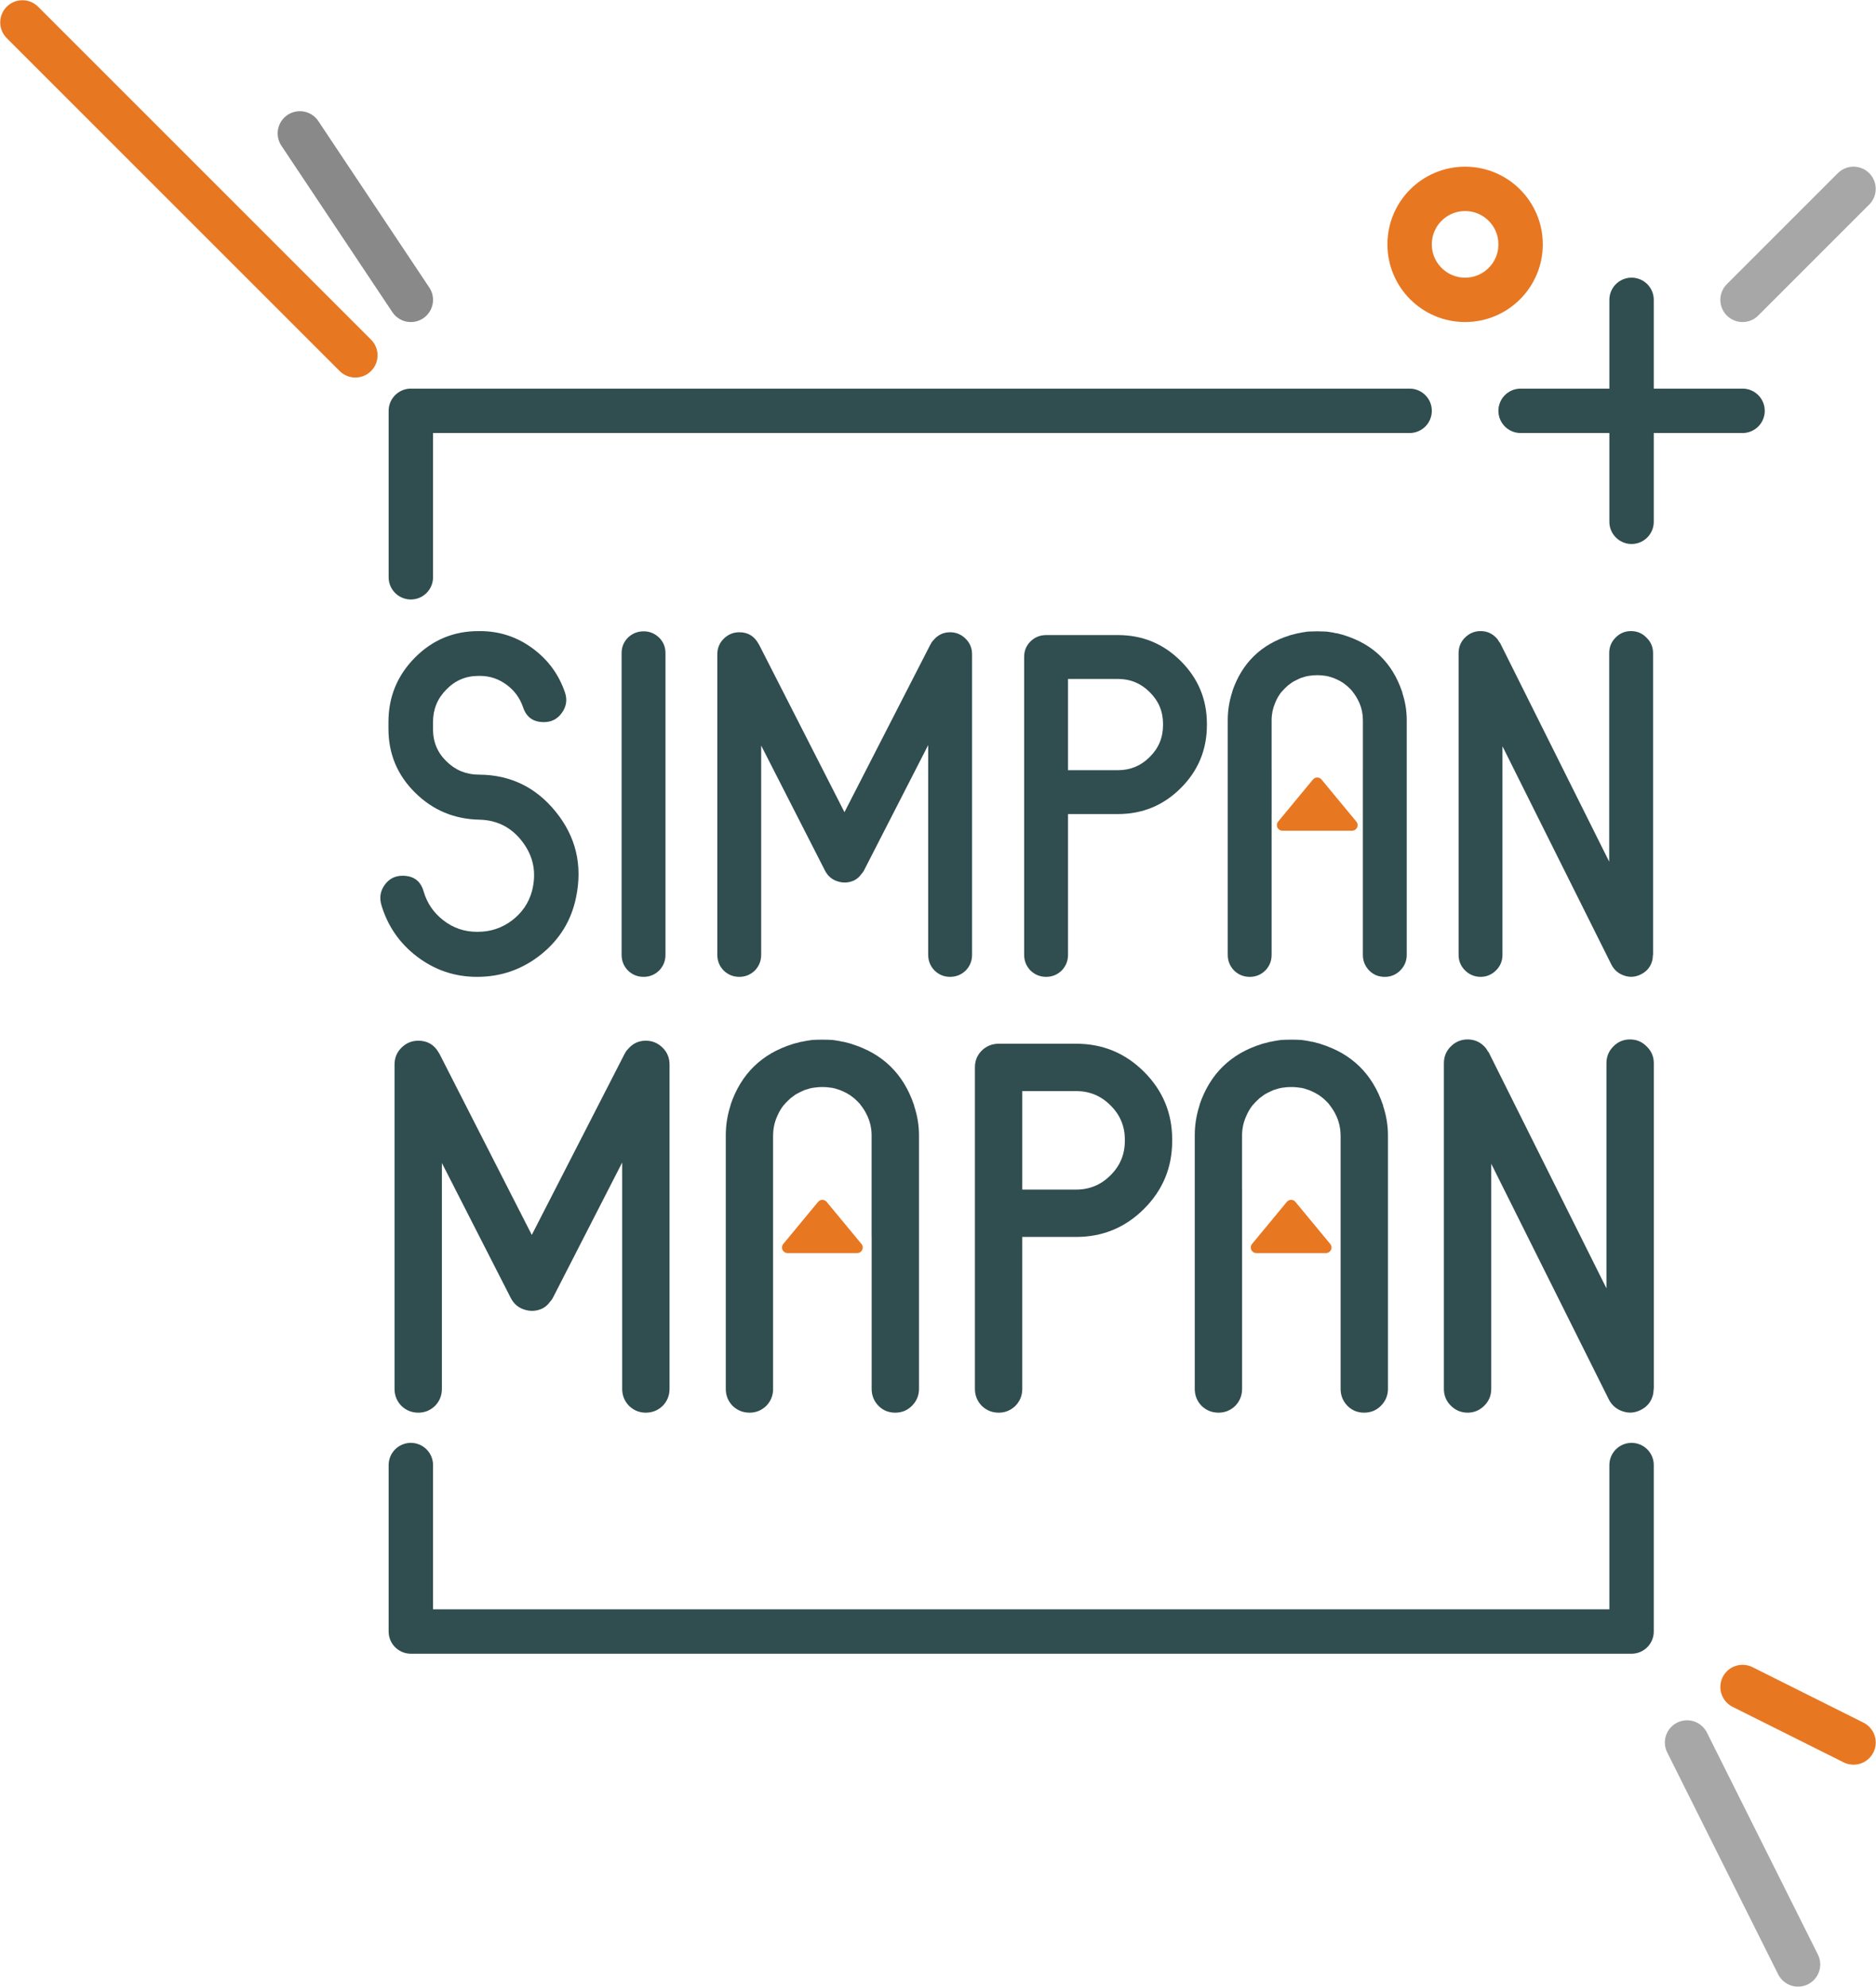 <?xml version="1.0" encoding="UTF-8" standalone="no"?>
<!-- Created with Inkscape (http://www.inkscape.org/) -->

<svg
   xmlns:dc="http://purl.org/dc/elements/1.1/"
   xmlns:cc="http://creativecommons.org/ns#"
   xmlns:rdf="http://www.w3.org/1999/02/22-rdf-syntax-ns#"
   xmlns:svg="http://www.w3.org/2000/svg"
   xmlns="http://www.w3.org/2000/svg"
   xmlns:sodipodi="http://sodipodi.sourceforge.net/DTD/sodipodi-0.dtd"
   xmlns:inkscape="http://www.inkscape.org/namespaces/inkscape"
   width="190.834mm"
   height="202.123mm"
   viewBox="0 0 676.183 716.183"
   id="svg2"
   version="1.1"
   inkscape:version="0.91 r13725"
   sodipodi:docname="logosimpanmapan.svg">
  <defs
     id="defs4" />
  <sodipodi:namedview
     id="base"
     pagecolor="#1a1a1a"
     bordercolor="#000000"
     borderopacity="1"
     inkscape:pageopacity="0"
     inkscape:pageshadow="2"
     inkscape:zoom="0.20024339"
     inkscape:cx="130.34946"
     inkscape:cy="170.61657"
     inkscape:document-units="px"
     inkscape:current-layer="layer2"
     showgrid="true"
     inkscape:showpageshadow="true"
     borderlayer="false"
     inkscape:window-width="1366"
     inkscape:window-height="715"
     inkscape:window-x="-8"
     inkscape:window-y="-8"
     inkscape:window-maximized="1"
     showborder="false"
     inkscape:object-paths="true"
     inkscape:snap-intersection-paths="true"
     inkscape:object-nodes="true"
     inkscape:snap-smooth-nodes="true"
     fit-margin-top="0"
     fit-margin-left="0"
     fit-margin-right="0"
     fit-margin-bottom="0">
    <inkscape:grid
       type="xygrid"
       id="grid8099"
       empspacing="20"
       originx="108.081"
       originy="-91.898" />
  </sodipodi:namedview>
  <g
     inkscape:groupmode="layer"
     id="layer2"
     inkscape:label="Layer 1"
     transform="translate(108.081,63.986)">
    <g
       transform="translate(3620,-320)"
       id="g13242">
      <path
         style="opacity:1;fill:none;fill-opacity:1;stroke:#304d50;stroke-width:16;stroke-linecap:round;stroke-linejoin:round;stroke-opacity:1"
         d="m -3140,784.094 0,60 -440,0 0,-60 m 0,-320 0,-60 360,1e-5"
         id="path12286"
         inkscape:connector-curvature="0"
         sodipodi:nodetypes="ccccccc" />
      <path
         style="opacity:1;fill:none;fill-opacity:1;stroke:#304d50;stroke-width:16;stroke-linecap:round;stroke-linejoin:round;stroke-opacity:1"
         d="m -3140,364.094 0,80"
         id="path12288"
         inkscape:connector-curvature="0" />
      <path
         style="opacity:1;fill:none;fill-opacity:1;stroke:#304d50;stroke-width:16;stroke-linecap:round;stroke-linejoin:round;stroke-opacity:1"
         d="m -3180,404.094 80,0"
         id="path12290"
         inkscape:connector-curvature="0" />
      <path
         style="opacity:1;fill:#304d50;fill-opacity:1;stroke:#e87722;stroke-width:16;stroke-linecap:round;stroke-linejoin:round;stroke-opacity:1"
         d="m -3600,384.094 -120,-120"
         id="path12294"
         inkscape:connector-curvature="0" />
      <path
         style="opacity:1;fill:#304d50;fill-opacity:1;stroke:#898989;stroke-width:16;stroke-linecap:round;stroke-linejoin:round;stroke-opacity:1"
         d="m -3580,364.094 -40,-60"
         id="path12296"
         inkscape:connector-curvature="0" />
      <path
         style="opacity:1;fill:#304d50;fill-opacity:1;stroke:#a8a7a7;stroke-width:16;stroke-linecap:round;stroke-linejoin:round;stroke-opacity:1"
         d="m -3120,884.094 40,80"
         id="path12306"
         inkscape:connector-curvature="0" />
      <path
         style="opacity:1;fill:#304d50;fill-opacity:1;stroke:#e87722;stroke-width:16;stroke-linecap:round;stroke-linejoin:round;stroke-opacity:1"
         d="m -3100,864.094 40,20"
         id="path12308"
         inkscape:connector-curvature="0" />
      <circle
         style="opacity:1;fill:none;fill-opacity:1;stroke:#e87722;stroke-width:16;stroke-linecap:round;stroke-linejoin:round;stroke-opacity:1"
         id="circle12310"
         cx="-3200"
         cy="344.094"
         r="20" />
      <path
         style="opacity:1;fill:none;fill-opacity:1;stroke:#a8a7a7;stroke-width:16;stroke-linecap:round;stroke-linejoin:round;stroke-opacity:1"
         d="m -3100,364.094 40,-40"
         id="path12312"
         inkscape:connector-curvature="0" />
      <g
         transform="matrix(0.93,0,0,0.93,320.965,-6.959)"
         id="g13207">
        <path
           inkscape:connector-curvature="0"
           id="path13182"
           style="font-style:normal;font-variant:normal;font-weight:900;font-stretch:normal;font-size:medium;line-height:125%;font-family:Reef;-inkscape-font-specification:'Reef Heavy';letter-spacing:0px;word-spacing:0px;fill:#304d50;fill-opacity:1;stroke:none;stroke-width:1px;stroke-linecap:butt;stroke-linejoin:miter;stroke-opacity:1"
           d="m -4168.174,583.004 q -7.364,0 -12.546,-5.091 -5.273,-5.091 -5.273,-12.455 l 0,-2.818 q 0,-7.455 5.182,-12.637 5.091,-5.273 12.456,-5.273 l 0.546,0 q 5.727,0 10.364,3.455 4.546,3.364 6.364,8.728 1.909,5.728 8.001,5.728 l 0.089,0 q 4.364,0 6.91,-3.546 2.636,-3.637 1.273,-7.819 -3.546,-10.546 -12.546,-17.183 -9.091,-6.728 -20.456,-6.728 l -0.545,0 q -14.456,0 -24.638,10.273 -10.273,10.364 -10.273,25.002 l 0,2.546 q 0,14.637 10.364,24.82 10.274,10.183 25.002,10.455 10.274,0.273 16.547,8.546 6.455,8.455 3.728,19.092 -1.909,7.001 -7.819,11.455 -5.819,4.364 -13.183,4.364 l -0.363,0 q -7.273,0 -13.001,-4.455 -5.637,-4.364 -7.637,-11.183 -1.727,-6.091 -8.183,-6.091 -4.364,0 -6.909,3.546 -2.546,3.546 -1.273,7.819 3.637,12.183 13.728,19.911 10.365,7.91 23.274,7.91 l 0.093,0 q 13.91,0 24.729,-8.637 10.91,-8.728 13.637,-22.274 3.818,-18.638 -7.91,-33.093 -11.546,-14.274 -29.729,-14.365 z" />
        <path
           inkscape:connector-curvature="0"
           id="path13184"
           style="font-style:normal;font-variant:normal;font-weight:900;font-stretch:normal;font-size:medium;line-height:125%;font-family:Reef;-inkscape-font-specification:'Reef Heavy';letter-spacing:0px;word-spacing:0px;fill:#304d50;fill-opacity:1;stroke:none;stroke-width:1px;stroke-linecap:butt;stroke-linejoin:miter;stroke-opacity:1"
           d="m -4104.351,661.374 q -3.546,0 -6.091,-2.455 -2.455,-2.546 -2.455,-6.091 l 0,-116.918 q 0,-3.546 2.455,-6 2.545,-2.455 6.091,-2.455 3.455,0 6,2.455 2.455,2.455 2.455,6 l 0,116.918 q 0,3.546 -2.455,6.091 -2.545,2.455 -6,2.455 z" />
        <path
           inkscape:connector-curvature="0"
           id="path13186"
           style="font-style:normal;font-variant:normal;font-weight:900;font-stretch:normal;font-size:medium;line-height:125%;font-family:Reef;-inkscape-font-specification:'Reef Heavy';letter-spacing:0px;word-spacing:0px;fill:#304d50;fill-opacity:1;stroke:none;stroke-width:1px;stroke-linecap:butt;stroke-linejoin:miter;stroke-opacity:1"
           d="m -3985.615,527.818 q -3.818,0 -6.364,3 -0.275,0.273 -0.636,0.727 0.088,-0.091 -0.182,0.273 -0.363,0.727 -0.363,0.636 l -33.366,65.096 -33.184,-65.096 q -0.093,-0.091 -0.093,-0.091 -0.093,-0.091 -0.093,-0.182 -2.454,-4.364 -7.364,-4.364 -3.546,0 -6.091,2.546 -2.454,2.455 -2.454,6 l 0,116.463 q 0,3.546 2.454,6.091 2.546,2.455 6.091,2.455 3.455,0 6.001,-2.455 2.454,-2.546 2.454,-6.091 l 0,-81.097 24.729,48.458 q 1.637,3.182 4.91,4.182 3.364,1.091 6.546,-0.455 1.545,-0.818 2.636,-2.364 0.545,-0.545 1,-1.364 l 24.911,-48.64 0,81.279 q 0,3.546 2.455,6.091 2.546,2.455 6.001,2.455 3.546,0 6.091,-2.455 2.454,-2.546 2.454,-6.091 l 0,-116.463 q 0,-3.546 -2.454,-6 -2.546,-2.546 -6.091,-2.546 z" />
        <path
           inkscape:connector-curvature="0"
           id="path13188"
           style="font-style:normal;font-variant:normal;font-weight:900;font-stretch:normal;font-size:medium;line-height:125%;font-family:Reef;-inkscape-font-specification:'Reef Heavy';letter-spacing:0px;word-spacing:0px;fill:#304d50;fill-opacity:1;stroke:none;stroke-width:1px;stroke-linecap:butt;stroke-linejoin:miter;stroke-opacity:1"
           d="m -3903.063,563.821 q 0,7.273 -5.182,12.365 -5.091,5.091 -12.274,5.091 l -19.365,0 0,-35.366 19.365,0 q 7.182,0 12.274,5.091 5.182,5.091 5.182,12.274 l 0,0.546 z m -45.276,-34.912 q -3.546,0 -6.091,2.455 -2.454,2.455 -2.454,6 l 0,115.463 q 0,3.546 2.454,6.091 2.546,2.455 6.091,2.455 3.455,0 6.001,-2.455 2.455,-2.546 2.455,-6.091 l 0,-54.549 19.365,0 q 14.274,0 24.365,-10.092 10.092,-10.092 10.092,-24.365 l 0,-0.546 q 0,-14.183 -10.092,-24.274 -10.091,-10.092 -24.365,-10.092 l -27.82,0 z" />
        <path
           style="font-style:normal;font-variant:normal;font-weight:900;font-stretch:normal;font-size:medium;line-height:125%;font-family:Reef;-inkscape-font-specification:'Reef Heavy';letter-spacing:0px;word-spacing:0px;fill:#304d50;fill-opacity:1;stroke:none;stroke-width:1px;stroke-linecap:butt;stroke-linejoin:miter;stroke-opacity:1"
           d="m -3843.609,527.458 c -0.97,0 -2.061,0.03 -3.273,0.091 l -0.636,0.091 c -0.909,0.121 -1.788,0.273 -2.636,0.455 -0.059,0 -0.181,0.03 -0.364,0.091 l -0.273,0 c -0.97,0.242 -1.909,0.485 -2.818,0.727 -0.121,0.06 -0.211,0.091 -0.273,0.091 -11.153,3.455 -18.607,10.728 -22.365,21.82 0.121,-0.303 0.092,-0.151 -0.091,0.455 -1.091,3.455 -1.637,6.97 -1.637,10.546 l 0,91.007 c 0,2.364 0.818,4.394 2.454,6.091 1.697,1.636 3.728,2.455 6.091,2.455 2.303,0 4.303,-0.818 6.001,-2.455 1.636,-1.697 2.454,-3.728 2.454,-6.091 l 0,-54.549 0.01,0 0,-17.001 -0.01,0 0,-19.456 c 0,-2.303 0.464,-4.515 1.373,-6.637 0.059,-0.182 0.081,-0.242 0.081,-0.182 0.606,-1.515 1.424,-2.909 2.455,-4.182 0.062,0 0.123,-0.03 0.182,-0.091 0,-0.06 0.029,-0.121 0.091,-0.182 0.545,-0.606 1.151,-1.212 1.818,-1.818 0.304,-0.303 0.486,-0.455 0.546,-0.455 0.363,-0.303 0.728,-0.576 1.091,-0.818 0.304,-0.242 0.698,-0.485 1.182,-0.727 0.304,-0.182 0.729,-0.394 1.273,-0.636 0.364,-0.182 0.758,-0.364 1.182,-0.546 l 0.909,-0.273 c 0.667,-0.242 1.364,-0.424 2.091,-0.545 0.121,0 0.363,-0.03 0.727,-0.091 0.849,-0.121 1.606,-0.182 2.273,-0.182 l 0.818,0 c 0.667,0 1.424,0.06 2.272,0.182 0.364,0.06 0.606,0.091 0.728,0.091 0.727,0.121 1.424,0.303 2.091,0.545 0.059,0 0.332,0.091 0.818,0.273 l 1.273,0.546 c 0.485,0.242 0.91,0.455 1.273,0.636 0.424,0.242 0.818,0.485 1.182,0.727 0.363,0.242 0.727,0.515 1.091,0.818 0.121,0.121 0.303,0.273 0.545,0.455 0.667,0.606 1.273,1.212 1.819,1.818 0.183,0.242 0.244,0.333 0.181,0.273 1.031,1.273 1.879,2.667 2.546,4.182 l 0.1,0.182 c 0.909,2.121 1.364,4.334 1.364,6.637 l 0,19.456 -0.01,0 0,17.001 0,17.138 0,37.412 c 0,2.364 0.818,4.394 2.455,6.091 1.637,1.636 3.637,2.455 6.001,2.455 2.364,0 4.364,-0.818 6.001,-2.455 1.697,-1.697 2.545,-3.728 2.545,-6.091 l 0,-91.007 c 0,-3.576 -0.575,-7.091 -1.727,-10.546 l 0,-0.182 c 0,-0.121 -0.029,-0.212 -0.091,-0.273 -3.757,-11.092 -11.213,-18.365 -22.365,-21.82 -0.062,0 -0.123,-0.03 -0.182,-0.091 -0.909,-0.242 -1.849,-0.485 -2.818,-0.727 l -0.364,0 c -0.121,-0.06 -0.211,-0.091 -0.273,-0.091 -0.849,-0.182 -1.728,-0.333 -2.637,-0.455 l -0.728,-0.091 c -1.152,-0.06 -2.212,-0.091 -3.182,-0.091 l -0.636,0 z"
           id="path13190"
           inkscape:connector-curvature="0" />
        <path
           inkscape:connector-curvature="0"
           id="path13192"
           style="font-style:normal;font-variant:normal;font-weight:900;font-stretch:normal;font-size:medium;line-height:125%;font-family:Reef;-inkscape-font-specification:'Reef Heavy';letter-spacing:0px;word-spacing:0px;fill:#304d50;fill-opacity:1;stroke:none;stroke-width:1px;stroke-linecap:butt;stroke-linejoin:miter;stroke-opacity:1"
           d="m -3713.231,653.282 q 0.093,-0.727 0.093,-0.455 l 0,-116.918 q 0,-3.546 -2.545,-6 -2.455,-2.546 -6.001,-2.546 -3.546,0 -6.001,2.546 -2.454,2.455 -2.454,6 l 0,80.824 -42.276,-84.733 q -0.093,0 -0.093,-0.182 -0.093,-0.091 -0.181,-0.091 -0.275,-0.636 -0.637,-1 l 0,0 0,-0.091 q -2.636,-3.273 -6.636,-3.273 -3.546,0 -6.091,2.546 -2.455,2.455 -2.455,6 l 0,116.918 q 0,3.546 2.455,6 2.545,2.546 6.091,2.546 3.455,0 6,-2.546 2.455,-2.455 2.455,-6 l 0,-80.824 42.276,84.733 q 1.637,3.091 5,4.182 3.273,1.091 6.455,-0.545 3.637,-1.818 4.455,-5.91 0,0 0,-0.182 0.088,-0.455 0.088,-1 z" />
        <path
           inkscape:connector-curvature="0"
           id="path13151"
           style="font-style:normal;font-variant:normal;font-weight:900;font-stretch:normal;font-size:medium;line-height:125%;font-family:Reef;-inkscape-font-specification:'Reef Heavy';letter-spacing:0px;word-spacing:0px;fill:#304d50;fill-opacity:1;stroke:none;stroke-width:1px;stroke-linecap:butt;stroke-linejoin:miter;stroke-opacity:1"
           d="m -4103.548,686.121 q -4.122,0 -6.87,3.239 -0.293,0.295 -0.687,0.785 0.098,-0.098 -0.196,0.295 -0.391,0.785 -0.391,0.687 l -36.018,70.269 -35.822,-70.269 q -0.098,-0.098 -0.098,-0.098 -0.098,-0.098 -0.098,-0.196 -2.65,-4.711 -7.949,-4.711 -3.828,0 -6.575,2.748 -2.65,2.65 -2.65,6.477 l 0,125.719 q 0,3.827 2.65,6.575 2.748,2.65 6.575,2.65 3.729,0 6.477,-2.65 2.65,-2.748 2.65,-6.575 l 0,-87.542 26.694,52.309 q 1.766,3.435 5.3,4.514 3.631,1.178 7.067,-0.491 1.668,-0.883 2.846,-2.552 0.589,-0.589 1.079,-1.472 l 26.891,-52.505 0,87.738 q 0,3.827 2.65,6.575 2.748,2.65 6.477,2.65 3.828,0 6.575,-2.65 2.65,-2.748 2.65,-6.575 l 0,-125.719 q 0,-3.828 -2.65,-6.477 -2.748,-2.748 -6.575,-2.748 z" />
        <path
           style="font-style:normal;font-variant:normal;font-weight:900;font-stretch:normal;font-size:medium;line-height:125%;font-family:Reef;-inkscape-font-specification:'Reef Heavy';letter-spacing:0px;word-spacing:0px;fill:#304d50;fill-opacity:1;stroke:none;stroke-width:1px;stroke-linecap:butt;stroke-linejoin:miter;stroke-opacity:1"
           d="m -4035.432,685.724 c -1.047,0 -2.228,0.035 -3.536,0.1 l -0.682,0.1 c -0.982,0.131 -1.929,0.295 -2.846,0.491 -0.065,0 -0.196,0.035 -0.391,0.1 l -0.3,0 c -1.047,0.262 -2.055,0.52 -3.036,0.782 -0.13,0.066 -0.235,0.1 -0.3,0.1 -12.039,3.729 -20.082,11.583 -24.138,23.556 0.13,-0.327 0.095,-0.163 -0.1,0.491 -1.178,3.729 -1.764,7.522 -1.764,11.383 l 0,98.234 c 0,2.552 0.879,4.75 2.645,6.582 1.832,1.767 4.031,2.646 6.582,2.646 2.486,0 4.641,-0.879 6.473,-2.646 1.766,-1.832 2.646,-4.031 2.646,-6.582 l -0.018,0 0,-98.234 0.018,0 c 0,-2.486 0.482,-4.874 1.464,-7.164 0.065,-0.196 0.1,-0.265 0.1,-0.2 0.654,-1.636 1.543,-3.135 2.655,-4.509 0.065,0 0.126,-0.035 0.191,-0.1 0,-0.066 0.034,-0.135 0.1,-0.2 0.589,-0.654 1.244,-1.31 1.964,-1.964 0.327,-0.327 0.525,-0.491 0.591,-0.491 0.392,-0.327 0.78,-0.62 1.173,-0.882 0.327,-0.262 0.75,-0.52 1.273,-0.782 0.327,-0.196 0.793,-0.429 1.382,-0.691 0.393,-0.196 0.815,-0.395 1.273,-0.591 l 0.982,-0.291 c 0.72,-0.262 1.47,-0.46 2.255,-0.591 0.13,0 0.398,-0.025 0.791,-0.091 0.916,-0.131 1.726,-0.2 2.446,-0.2 l 0.891,0 c 0.72,0 1.53,0.069 2.446,0.2 0.392,0.066 0.66,0.091 0.791,0.091 0.785,0.131 1.535,0.329 2.255,0.591 0.065,0 0.358,0.095 0.882,0.291 0.458,0.196 0.915,0.395 1.373,0.591 0.523,0.262 0.98,0.495 1.373,0.691 0.458,0.262 0.889,0.52 1.282,0.782 0.392,0.262 0.78,0.555 1.173,0.882 0.13,0.131 0.329,0.295 0.591,0.491 0.72,0.654 1.375,1.309 1.964,1.964 0.196,0.262 0.256,0.365 0.191,0.3 1.112,1.374 2.035,2.874 2.755,4.509 l 0.091,0.2 c 0.982,2.29 1.473,4.678 1.473,7.164 l 0,21.002 0,18.347 0.018,0 0,58.886 c 0,2.552 0.879,4.75 2.646,6.582 1.767,1.767 3.931,2.646 6.482,2.646 2.551,0 4.706,-0.879 6.473,-2.646 1.832,-1.832 2.745,-4.031 2.745,-6.582 l 0,-98.234 c 0,-3.86 -0.621,-7.653 -1.864,-11.383 l 0,-0.2 -0.01,0 c 0,-0.131 -0.035,-0.225 -0.1,-0.291 -4.057,-11.973 -12.1,-19.827 -24.138,-23.556 -0.065,0 -0.135,-0.035 -0.2,-0.1 -0.981,-0.262 -1.99,-0.52 -3.037,-0.782 l -0.391,0 c -0.13,-0.066 -0.226,-0.1 -0.291,-0.1 -0.916,-0.196 -1.864,-0.36 -2.846,-0.491 l -0.791,-0.1 c -1.243,-0.066 -2.39,-0.1 -3.437,-0.1 l -0.682,0 z"
           id="path13153"
           inkscape:connector-curvature="0" />
        <path
           inkscape:connector-curvature="0"
           id="path13155"
           style="font-style:normal;font-variant:normal;font-weight:900;font-stretch:normal;font-size:medium;line-height:125%;font-family:Reef;-inkscape-font-specification:'Reef Heavy';letter-spacing:0px;word-spacing:0px;fill:#304d50;fill-opacity:1;stroke:none;stroke-width:1px;stroke-linecap:butt;stroke-linejoin:miter;stroke-opacity:1"
           d="m -3917.865,724.984 q 0,7.851 -5.594,13.347 -5.496,5.496 -13.249,5.496 l -20.904,0 0,-38.177 20.904,0 q 7.753,0 13.249,5.496 5.594,5.496 5.594,13.249 l 0,0.589 z m -48.874,-37.686 q -3.828,0 -6.575,2.65 -2.65,2.65 -2.65,6.477 l 0,124.639 q 0,3.827 2.65,6.575 2.748,2.65 6.575,2.65 3.729,0 6.477,-2.65 2.65,-2.748 2.65,-6.575 l 0,-58.885 20.904,0 q 15.408,0 26.302,-10.894 10.894,-10.894 10.894,-26.302 l 0,-0.589 q 0,-15.31 -10.894,-26.204 -10.894,-10.894 -26.302,-10.894 l -30.031,0 z" />
        <path
           style="font-style:normal;font-variant:normal;font-weight:900;font-stretch:normal;font-size:medium;line-height:125%;font-family:Reef;-inkscape-font-specification:'Reef Heavy';letter-spacing:0px;word-spacing:0px;fill:#304d50;fill-opacity:1;stroke:none;stroke-width:1px;stroke-linecap:butt;stroke-linejoin:miter;stroke-opacity:1"
           d="m -3853.673,685.724 c -1.047,0 -2.228,0.035 -3.537,0.1 l -0.681,0.1 c -0.982,0.131 -1.939,0.295 -2.855,0.491 -0.065,0 -0.196,0.035 -0.391,0.1 l -0.291,0 c -1.047,0.262 -2.056,0.52 -3.037,0.782 -0.13,0.066 -0.235,0.1 -0.3,0.1 -12.039,3.729 -20.082,11.583 -24.138,23.556 0.13,-0.327 0.096,-0.163 -0.1,0.491 -1.178,3.729 -1.764,7.522 -1.764,11.383 l 0,98.234 c 0,2.552 0.879,4.75 2.645,6.582 1.832,1.767 4.022,2.646 6.573,2.646 2.487,0 4.651,-0.879 6.482,-2.646 1.766,-1.832 2.646,-4.031 2.646,-6.582 l 0,-58.886 0,-18.347 -0.01,0 0,-21.002 c 0,-2.486 0.492,-4.874 1.473,-7.164 0.065,-0.196 0.1,-0.265 0.1,-0.2 0.654,-1.636 1.543,-3.135 2.655,-4.509 0.065,0 0.126,-0.035 0.191,-0.1 0,-0.066 0.035,-0.135 0.1,-0.2 0.589,-0.654 1.244,-1.31 1.964,-1.964 0.327,-0.327 0.516,-0.491 0.582,-0.491 0.392,-0.327 0.789,-0.62 1.182,-0.882 0.327,-0.262 0.75,-0.52 1.273,-0.782 0.327,-0.196 0.784,-0.429 1.373,-0.691 0.392,-0.196 0.824,-0.395 1.282,-0.591 l 0.982,-0.291 c 0.72,-0.262 1.47,-0.46 2.255,-0.591 0.13,0 0.389,-0.025 0.781,-0.091 0.916,-0.131 1.735,-0.2 2.455,-0.2 l 0.882,0 c 0.72,0 1.539,0.069 2.455,0.2 0.392,0.066 0.66,0.091 0.791,0.091 0.785,0.131 1.535,0.329 2.255,0.591 0.065,0 0.358,0.095 0.882,0.291 0.458,0.196 0.915,0.395 1.373,0.591 0.524,0.262 0.98,0.495 1.373,0.691 0.458,0.262 0.889,0.52 1.282,0.782 0.393,0.262 0.781,0.555 1.173,0.882 0.13,0.131 0.329,0.295 0.591,0.491 0.72,0.654 1.375,1.309 1.963,1.964 0.196,0.262 0.256,0.365 0.191,0.3 1.113,1.374 2.035,2.874 2.755,4.509 l 0.091,0.2 c 0.981,2.29 1.473,4.678 1.473,7.164 l 0.018,0 0,39.348 0,58.886 c 0,2.552 0.879,4.75 2.645,6.582 1.767,1.767 3.922,2.646 6.473,2.646 2.552,0 4.716,-0.879 6.482,-2.646 1.833,-1.832 2.746,-4.031 2.746,-6.582 l 0,-98.234 c 0,-3.86 -0.621,-7.653 -1.864,-11.383 l 0,-0.2 -0.01,0 c 0,-0.131 -0.035,-0.225 -0.1,-0.291 -4.057,-11.973 -12.1,-19.827 -24.138,-23.556 -0.065,0 -0.135,-0.035 -0.2,-0.1 -0.981,-0.262 -1.99,-0.52 -3.037,-0.782 l -0.391,0 c -0.13,-0.066 -0.235,-0.1 -0.3,-0.1 -0.916,-0.196 -1.864,-0.36 -2.846,-0.491 l -0.781,-0.1 c -1.243,-0.066 -2.39,-0.1 -3.437,-0.1 l -0.682,0 z"
           id="path13157"
           inkscape:connector-curvature="0" />
        <path
           inkscape:connector-curvature="0"
           id="path13159"
           style="font-style:normal;font-variant:normal;font-weight:900;font-stretch:normal;font-size:medium;line-height:125%;font-family:Reef;-inkscape-font-specification:'Reef Heavy';letter-spacing:0px;word-spacing:0px;fill:#304d50;fill-opacity:1;stroke:none;stroke-width:1px;stroke-linecap:butt;stroke-linejoin:miter;stroke-opacity:1"
           d="m -3712.947,821.555 q 0.098,-0.785 0.098,-0.491 l 0,-126.209 q 0,-3.828 -2.748,-6.477 -2.65,-2.748 -6.477,-2.748 -3.828,0 -6.477,2.748 -2.65,2.65 -2.65,6.477 l 0,87.247 -45.636,-91.468 q -0.098,0 -0.098,-0.196 -0.098,-0.098 -0.196,-0.098 -0.293,-0.687 -0.687,-1.08 l 0,0 0,-0.098 q -2.846,-3.533 -7.164,-3.533 -3.828,0 -6.575,2.748 -2.65,2.65 -2.65,6.477 l 0,126.209 q 0,3.827 2.65,6.477 2.748,2.748 6.575,2.748 3.729,0 6.477,-2.748 2.65,-2.65 2.65,-6.477 l 0,-87.247 45.636,91.468 q 1.767,3.337 5.398,4.514 3.533,1.178 6.968,-0.589 3.925,-1.963 4.809,-6.379 0,0 0,-0.196 0.098,-0.491 0.098,-1.08 z" />
        <path
           style="opacity:1;fill:#e87722;fill-opacity:1;stroke:#e87722;stroke-width:4.303;stroke-linecap:round;stroke-linejoin:round;stroke-opacity:1"
           d="m -3853.41,749.959 -13.492,16.317 13.492,0 13.501,0 z"
           id="path13174"
           inkscape:connector-curvature="0"
           sodipodi:nodetypes="ccccc" />
        <path
           sodipodi:nodetypes="ccccc"
           inkscape:connector-curvature="0"
           id="path13179"
           d="m -4035.091,749.959 -13.492,16.317 13.492,0 13.501,0 z"
           style="opacity:1;fill:#e87722;fill-opacity:1;stroke:#e87722;stroke-width:4.303;stroke-linecap:round;stroke-linejoin:round;stroke-opacity:1" />
        <path
           sodipodi:nodetypes="ccccc"
           inkscape:connector-curvature="0"
           id="path13205"
           d="m -3843.296,586.259 -13.492,16.317 13.492,0 13.502,0 z"
           style="opacity:1;fill:#e87722;fill-opacity:1;stroke:#e87722;stroke-width:4.303;stroke-linecap:round;stroke-linejoin:round;stroke-opacity:1" />
      </g>
    </g>
  </g>
</svg>
